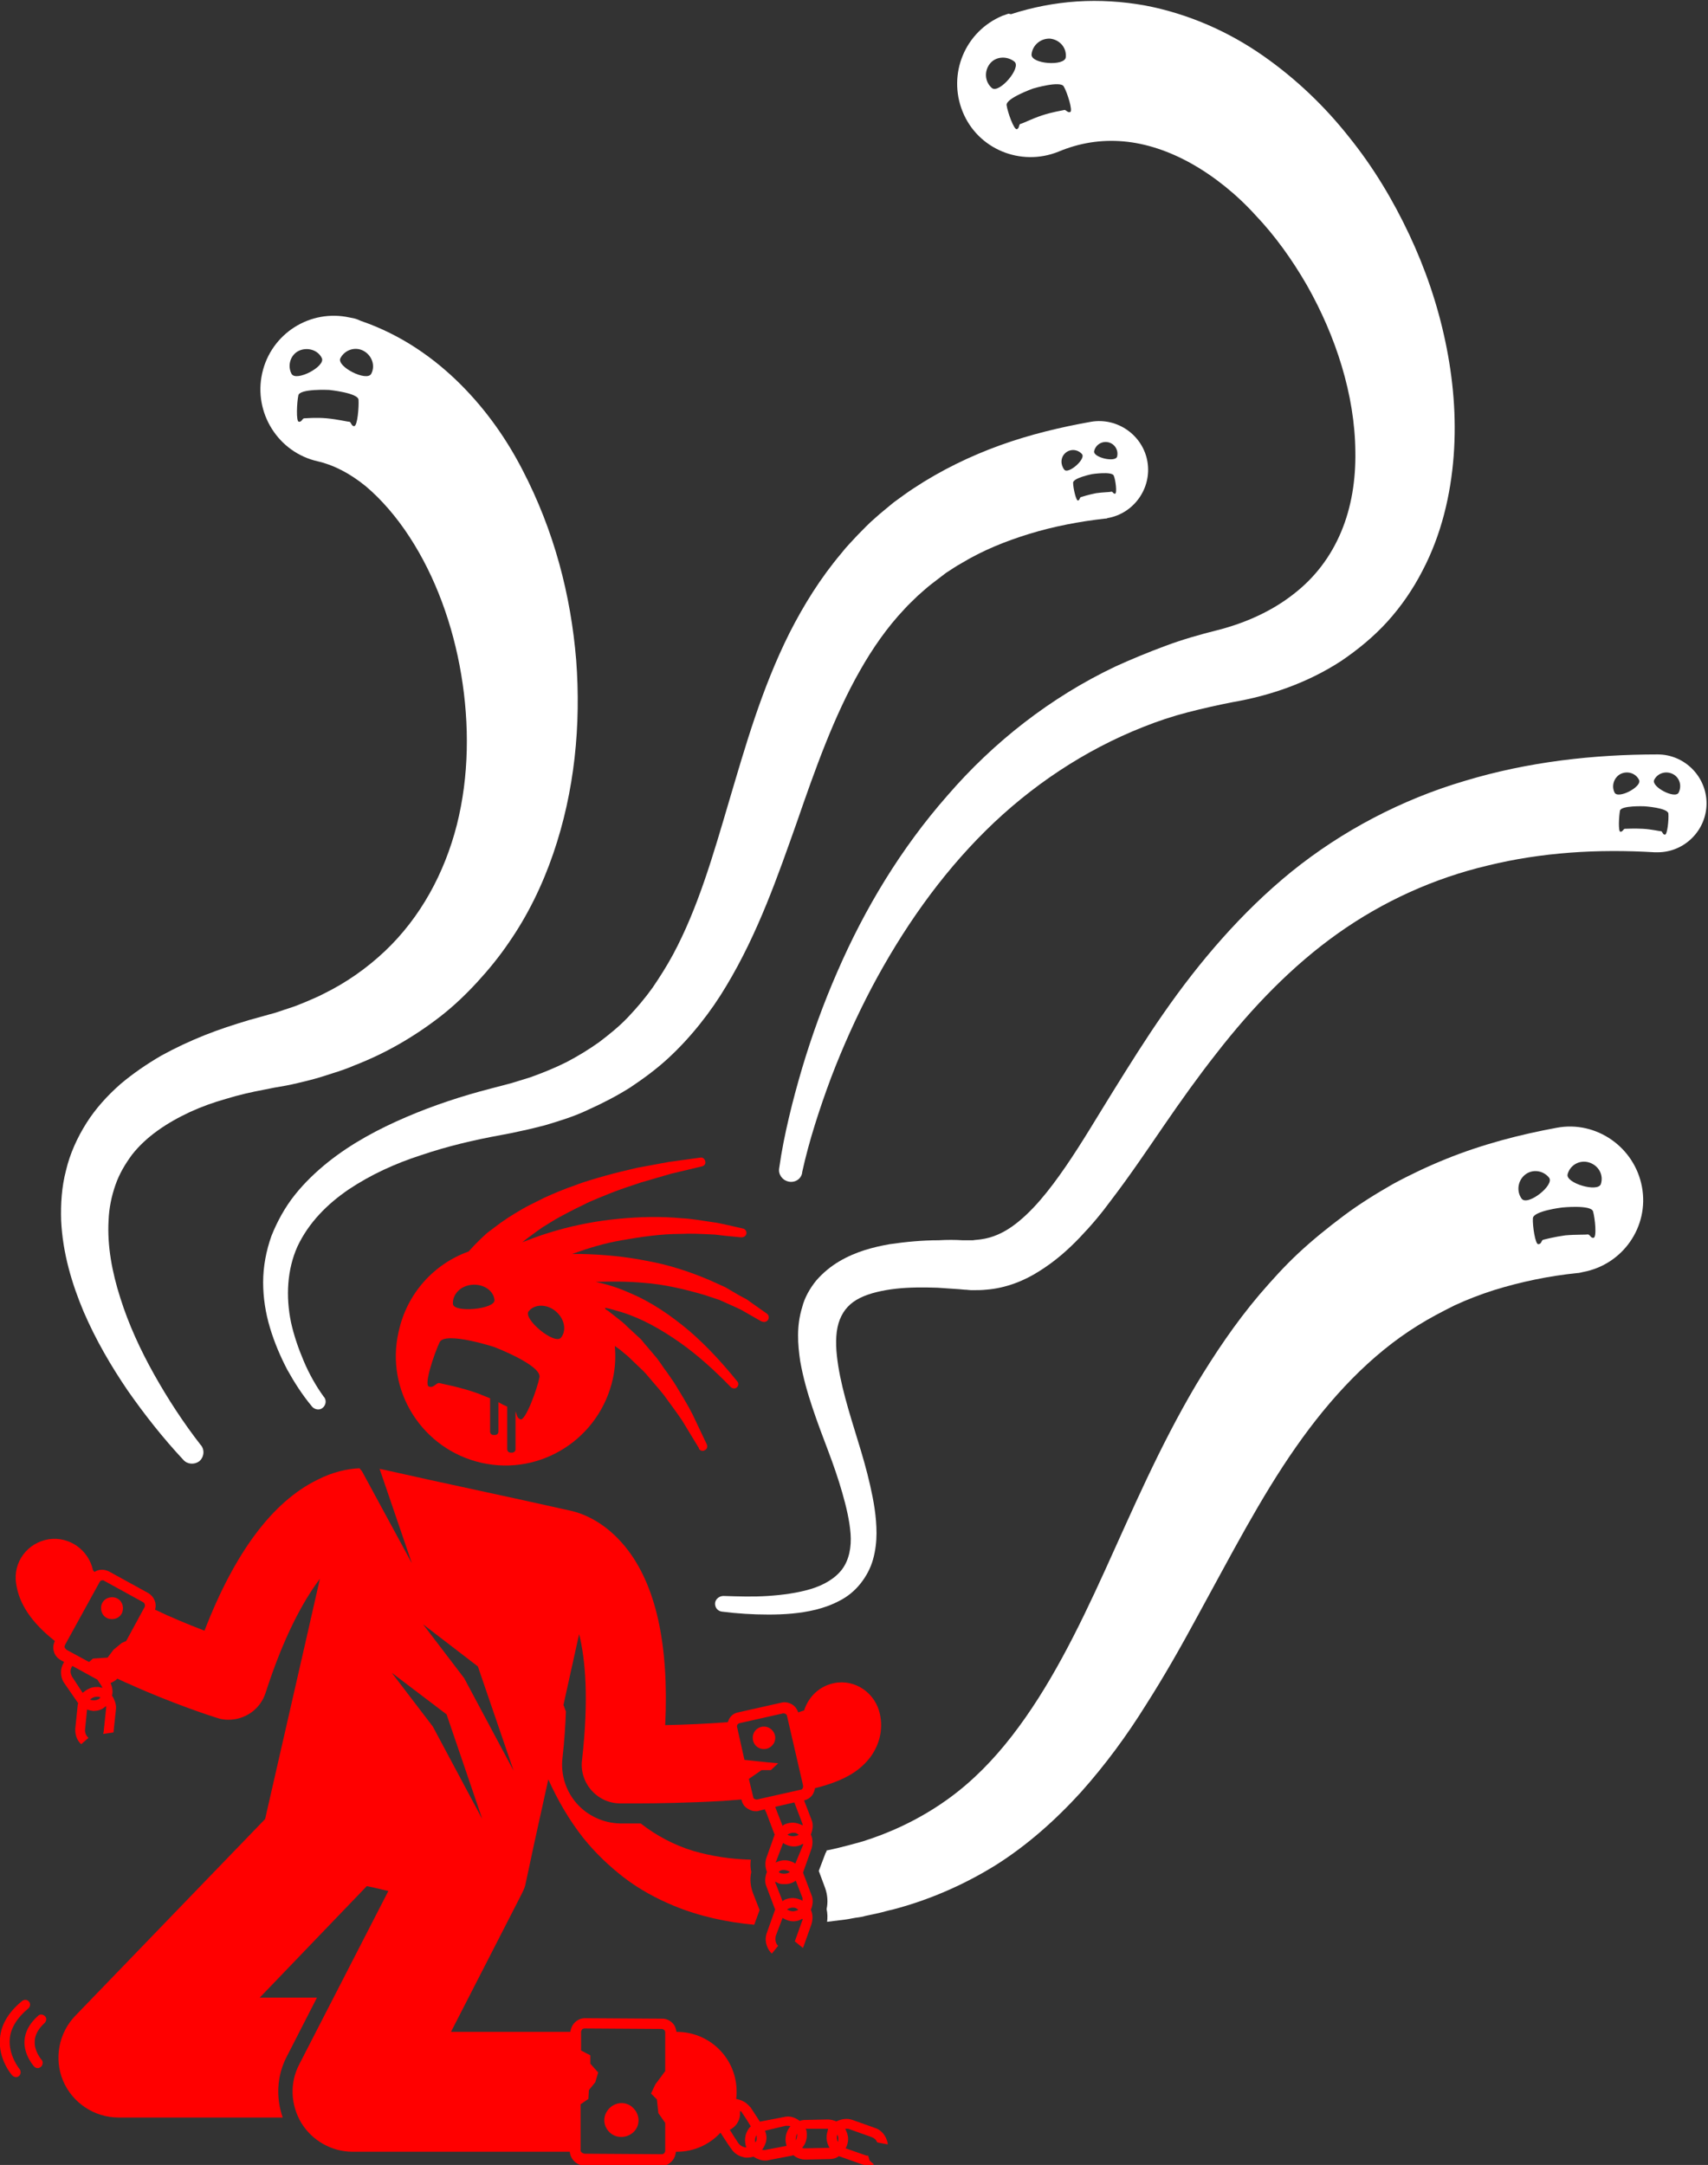 <?xml version="1.0" encoding="utf-8"?>
<!-- Generator: Adobe Illustrator 25.4.1, SVG Export Plug-In . SVG Version: 6.00 Build 0)  -->
<svg version="1.1" id="Layer_1" xmlns="http://www.w3.org/2000/svg" xmlns:xlink="http://www.w3.org/1999/xlink" x="0px" y="0px"
	 viewBox="0 0 349.2 442.5" style="enable-background:new 0 0 349.2 442.5;" xml:space="preserve">
<rect x="0" y="0" width="349.2" height="442.5" fill="#333333" stroke="none"/>
<style type="text/css">
	.st0{fill:#FF0000;}
	.st1{fill:#FFFFFF;}
</style>
<g>
	<path class="st0" d="M129.5,435.8c1.4-1.3,1.4-3.5,0-4.9c-1.3-1.4-3.5-1.4-4.9,0s-1.4,3.5,0,4.9
		C125.9,437.1,128.1,437.1,129.5,435.8z"/>
	<path class="st0" d="M9.1,413.5c0.4-0.4,0.5-1,0.1-1.4s-1-0.5-1.4-0.1c-1.8,1.6-2.7,3.3-2.8,5.2c-0.1,2.9,1.9,5.1,2,5.2
		c0.4,0.4,1,0.4,1.4,0l0.1-0.1c0.3-0.4,0.3-1,0-1.3c0,0-1.5-1.7-1.4-3.7C7.1,416,7.8,414.7,9.1,413.5z"/>
	<path class="st0" d="M4.5,409c-2.7,2.2-4.3,4.8-4.5,7.6c-0.4,4.3,2.4,7.5,2.5,7.6c0.4,0.4,1,0.5,1.4,0.1l0.1-0.1
		c0.3-0.4,0.3-0.9,0-1.3c0,0-2.3-2.8-2-6.2c0.2-2.2,1.5-4.3,3.8-6.2c0.4-0.4,0.5-1,0.1-1.4C5.6,408.7,5,408.6,4.5,409z"/>
	<path class="st0" d="M153.9,386.8c-0.5-1.4-0.6-2.8-0.3-4.2c-0.2-0.8-0.2-1.7-0.1-2.5c-4.1-0.1-8-0.7-11.8-1.8
		c-3.9-1.2-7.5-3.1-10.7-5.6c-0.2,0-0.5,0-0.7,0c-2.1,0-3.4,0-3.6,0c-3.4-0.1-6.6-1.6-8.8-4.1c-2.2-2.5-3.3-5.9-2.9-9.3
		c0.4-3.5,0.6-6.7,0.7-9.5c-0.2-0.4-0.3-0.9-0.5-1.3l0.5-2.3l2.7-12.2c1.3,5.2,2,13.3,0.6,25.7c-0.3,2.2,0.4,4.5,1.9,6.2
		s3.6,2.7,5.9,2.7c0.1,0,1.4,0,3.5,0c3.9,0,10.4-0.1,17.4-0.5c1.4-0.1,2.7-0.2,3.9-0.3v0.1c0.2,0.8,0.6,1.4,1.3,1.8
		c0.5,0.3,1,0.5,1.6,0.5c0.2,0,0.4,0,0.7-0.1l1.2-0.3c0,0.2,0.1,0.4,0.2,0.5l1.7,4.5c0,0,0,0.1,0.1,0.1c0,0.1-0.1,0.2-0.1,0.3
		l-1.6,4.5c-0.3,0.9-0.3,1.9,0.1,2.9l0,0c-0.4,1-0.5,2.1-0.1,3l1.7,4.5c0,0,0,0.1,0.1,0.1c0,0.1-0.1,0.2-0.1,0.3l-1.6,4.5
		c-0.4,1-0.3,2.1,0.1,3c0.2,0.5,0.5,0.9,0.9,1.3l1.3-1.6c-0.2-0.2-0.3-0.3-0.4-0.5c-0.2-0.5-0.2-1-0.1-1.5l1.4-3.7
		c0.6,0.4,1.4,0.7,2.2,0.7c0.5,0,1-0.1,1.4-0.3c0.2-0.1,0.3-0.2,0.5-0.2c0,0.1,0,0.3-0.1,0.4l-1.5,4.2l1.6,1.3v0.1
		c0.1-0.1,0.1-0.2,0.2-0.4l1.6-4.5c0.3-1,0.3-2-0.1-2.9c0,0,0,0,0-0.1c0.4-1,0.5-2.1,0.1-3l-1.7-4.5v-0.1c0-0.1,0.1-0.2,0.1-0.3
		l1.6-4.5c0.3-1,0.3-2-0.1-2.9c0,0,0,0,0-0.1c0.4-1,0.5-2.1,0.1-3l-1.5-3.9c0.7-0.2,1.4-0.6,1.8-1.3c0.2-0.4,0.4-0.8,0.4-1.2
		c6.8-1.7,9.5-4,11.3-6.3c2.1-2.8,2.8-6.3,1.8-9.6c-1.3-4.2-5.7-6.7-9.9-5.4c-2.7,0.8-4.6,2.9-5.4,5.4c-0.3,0.1-0.7,0.2-1.2,0.4
		c-0.2-0.6-0.6-1.2-1.2-1.6c-0.7-0.4-1.5-0.6-2.2-0.4l-8.9,2c-1.1,0.2-1.8,1-2.1,2c-4,0.3-8.3,0.5-12.8,0.6
		c0.8-16.5-1.9-28.8-8.2-36.5c-4.1-5-8.5-6.7-11-7.3c-0.2,0-0.3-0.1-0.5-0.1l-9-2l-19.8-4.3l-9-2c-0.2,0-0.3-0.1-0.5-0.1
		c-0.1,0-0.2,0-0.4-0.1l6.6,19.3L74,300.7l-0.5-0.6c-2.4,0.1-5.4,0.7-8.7,2.4c-9.1,4.5-16.8,14.8-23,30.8c-3.6-1.4-7-2.8-10.1-4.3
		c0.4-1.3-0.2-2.7-1.4-3.4l-8-4.4c-1-0.5-2.1-0.5-3,0.1c-0.1-0.1-0.2-0.3-0.3-0.4c-0.9-4.1-4.8-6.9-9-6.3c-4.4,0.7-7.4,4.7-6.7,9.1
		c0.6,4.1,3.1,7.9,7.9,11.7c-0.3,0.7-0.4,1.4-0.2,2.1c0.2,0.8,0.7,1.4,1.4,1.8l0.7,0.4c-0.3,0.5-0.5,1-0.6,1.6c-0.1,1,0.1,2,0.7,2.8
		l2.7,3.9l0.1,0.1c0,0.1-0.1,0.2-0.1,0.3l-0.5,4.8c-0.1,1.3,0.3,2.5,1.2,3.3l1.5-1.3c-0.5-0.4-0.8-1.1-0.7-1.8l0.4-4
		c0.2,0.1,0.4,0.1,0.6,0.2c0.2,0,0.5,0.1,0.7,0.1c0.8,0,1.6-0.2,2.2-0.7c0.1-0.1,0.3-0.2,0.4-0.3c0,0.1,0,0.3,0,0.4l-0.5,4.8
		c0,0.2-0.1,0.3-0.1,0.5l2.1-0.3l0.5-4.7c0.1-0.7-0.1-1.5-0.4-2.1c-0.1-0.2-0.2-0.5-0.4-0.7c0.2-0.8,0.1-1.7-0.3-2.6l0,0
		c0.5-0.2,1-0.5,1.4-0.9c0.7,0.3,1.4,0.7,2.2,1c9,4.1,17.7,6.9,18.1,7c0.8,0.3,1.6,0.4,2.4,0.4c3.4,0,6.5-2.1,7.6-5.5
		c3.7-11.5,7.7-18.8,11.1-23.3l-3,13.2l-8.2,35.9L15.4,412c-3.4,3.5-4.4,8.8-2.5,13.3s6.4,7.5,11.3,7.5h33.6
		c-1.4-4-1.2-8.4,0.7-12.2l6.3-12.3H53.1L75,385.5l1.4,0.3l3,0.7l-18.2,35.4c-2,3.8-1.8,8.3,0.4,12c2.2,3.6,6.2,5.9,10.5,5.9h44.4
		c0.1,1.5,1.4,2.8,2.9,2.8l15.8,0.1l0,0c0.8,0,1.5-0.3,2.1-0.9c0.5-0.5,0.8-1.2,0.9-2h0.2c3.5,0,6.7-1.5,8.9-3.9l1.7,2.6l0.5,0.7
		c0.6,0.9,1.5,1.5,2.5,1.7c0.3,0.1,0.5,0.1,0.8,0.1c0.4,0,0.9-0.1,1.3-0.2c0,0,0,0,0.1,0.1c0.7,0.4,1.4,0.7,2.2,0.7
		c0.3,0,0.5,0,0.8-0.1l4.7-0.9c0.1,0,0.2-0.1,0.3-0.1c0.7,0.6,1.6,0.9,2.5,0.9c0,0,0,0,0.1,0l4.8-0.1c0.7,0,1.4-0.2,1.9-0.6
		c0.1,0,0.2,0.1,0.3,0.1l4.5,1.6c0.4,0.1,0.9,0.2,1.3,0.2c0.4,0,0.8-0.1,1.1-0.2l-0.9-0.8l-0.3-1c-0.2,0-0.4,0-0.6-0.1l-4-1.4
		c0.3-0.6,0.5-1.2,0.5-1.9c0-0.8-0.3-1.5-0.6-2.1c0.1,0,0.2,0,0.3,0c0.2,0,0.4,0,0.6,0.1l4.5,1.6c0.5,0.2,0.9,0.5,1.1,1
		c0,0,0,0.1,0.1,0.1l2.1,0.4c0-0.5-0.2-0.9-0.4-1.4c-0.5-1-1.3-1.7-2.3-2l-4.5-1.6c-1.1-0.4-2.3-0.2-3.3,0.3
		c-0.5-0.2-1.1-0.4-1.7-0.4l-4.8,0.1c-0.4,0-0.7,0.1-1,0.2c-0.9-0.7-2-1.1-3.2-0.8l-4.7,0.9c-0.1,0-0.2,0-0.2,0.1l-1.9-2.9
		c0-0.1-0.1-0.1-0.2-0.2c-0.7-0.9-1.7-1.4-2.8-1.6c0.1-0.5,0.1-1,0.1-1.5c0-6.8-5.5-12.2-12.2-12.2h-0.1c-0.1-0.7-0.3-1.3-0.8-1.8
		c-0.6-0.6-1.3-0.9-2.1-0.9l-15.8-0.1c-0.8,0-1.5,0.3-2.1,0.9c-0.5,0.5-0.8,1.2-0.9,1.9H92.2l14-27.3c0.2-0.4,0.4-0.8,0.6-1.2
		c0.3-0.6,0.6-1.3,0.7-2l1.8-8.4l2.8-12.7c1.9,4.2,4.2,8.2,7.1,11.9c2.4,3,5.2,5.7,8.3,8.1s6.6,4.3,10.2,5.8
		c5.3,2.2,11,3.4,16.5,3.9l1.1-3L153.9,386.8z M151.2,352.2l8.9-2h0.1c0.1,0,0.2,0,0.4,0.1c0.1,0.1,0.3,0.2,0.3,0.4l3.3,14.3
		c0,0.2,0,0.3-0.1,0.5s-0.2,0.3-0.4,0.3l-8.9,2c-0.2,0-0.3,0-0.5-0.1s-0.3-0.2-0.3-0.4l-0.9-3.7l1.3-0.9l1.3-0.9h1.9l1.5-1.4
		l-2.2-0.2l-4.7-0.5l-1.5-6.7C150.6,352.7,150.8,352.3,151.2,352.2z M162.8,390.5c-0.6,0.3-1.3,0.1-1.9-0.2c0.1-0.1,0.2-0.1,0.3-0.2
		c0.3-0.1,0.6-0.2,0.8-0.2s0.5,0,0.7,0.1s0.3,0.2,0.5,0.3C163.1,390.4,163,390.5,162.8,390.5z M164.1,388.5
		c-0.2-0.1-0.4-0.2-0.7-0.3c-1-0.4-2.1-0.3-3,0.1c-0.2,0.1-0.3,0.2-0.4,0.3l-1.4-3.6c-0.1-0.1-0.1-0.3-0.1-0.4
		c0.2,0.1,0.4,0.2,0.6,0.3c0.4,0.2,0.9,0.2,1.4,0.2c0.6,0,1.1-0.1,1.7-0.4c0.2-0.1,0.3-0.2,0.5-0.3l1.4,3.6
		C164,388.1,164.1,388.3,164.1,388.5z M159.2,382.6c0.1-0.1,0.3-0.2,0.4-0.3c0.2-0.1,0.5-0.1,0.7-0.1c0.4,0,0.9,0.2,1.2,0.4
		c-0.1,0.1-0.2,0.1-0.3,0.2c-0.5,0.2-1,0.2-1.5,0.1C159.6,382.9,159.4,382.8,159.2,382.6z M162.6,380.9c-1-0.7-2.4-0.9-3.6-0.4
		c-0.2,0.1-0.3,0.1-0.4,0.2c0-0.1,0-0.2,0.1-0.3l1.4-3.7c0.6,0.4,1.4,0.7,2.2,0.7c0.5,0,1-0.1,1.4-0.3c0.2-0.1,0.3-0.2,0.5-0.2
		c0,0.1,0,0.3-0.1,0.4L162.6,380.9z M161,375c0.1-0.1,0.2-0.1,0.3-0.2c0.3-0.1,0.6-0.2,0.8-0.2s0.5,0,0.7,0.1s0.3,0.2,0.5,0.3
		c-0.1,0.1-0.2,0.1-0.4,0.2C162.2,375.4,161.5,375.3,161,375z M164,372.6c0.1,0.2,0.1,0.3,0.1,0.5c-0.2-0.1-0.4-0.2-0.7-0.3
		c-1-0.4-2.1-0.3-3,0.1c-0.2,0.1-0.3,0.2-0.4,0.3l-1.4-3.6c0-0.1-0.1-0.2-0.1-0.3l3.9-0.9L164,372.6z M13.2,336.7
		c0-0.2,0-0.3,0.1-0.5l7.1-12.9c0.1-0.2,0.3-0.3,0.6-0.3c0.1,0,0.2,0,0.3,0.1l8,4.4c0.3,0.2,0.4,0.6,0.3,0.9l-3.8,7l-0.9,0.4
		l-1.7,1.4l-1.2,1.6l-3,0.2l-0.8,0.7l-4.6-2.5C13.4,337,13.3,336.9,13.2,336.7z M14.8,342.8c-0.1-0.1-0.1-0.2-0.2-0.4
		c-0.3-0.6-0.2-1.4,0.2-1.9l5.1,2.8l0.8,1.2c0.1,0.2,0.2,0.3,0.2,0.5c-0.2-0.1-0.5-0.1-0.7-0.2c-0.4,0-0.9,0-1.3,0.1
		c-0.8,0.2-1.4,0.6-2,1.1L14.8,342.8z M20.3,347.2c-0.4,0.3-1,0.4-1.5,0.3c-0.1,0-0.3-0.1-0.4-0.1c0.4-0.4,0.9-0.6,1.4-0.6
		c0.1,0,0.1,0,0.2,0c0.2,0,0.4,0.1,0.5,0.1C20.5,347,20.4,347.1,20.3,347.2z M105,361.9L94.9,343l-8.4-11l11.2,8.6L105,361.9z
		 M91.3,350.4l7.3,21.4l-10.1-18.9l-8.4-11L91.3,350.4z M118.7,439.5v-9.4l1.6-1.1l0.1-1.8l1.3-1.6l0.6-2l-1.6-1.8v-1.7l-1.9-1v-3.8
		c0-0.2,0.1-0.3,0.2-0.5c0.1-0.1,0.3-0.2,0.5-0.2l0,0l15.8,0.1c0.2,0,0.3,0.1,0.5,0.2c0.1,0.1,0.2,0.3,0.2,0.5v7.9l-0.8,1.1L134,426
		l-0.9,1.9l1.2,1.2l0.3,2.8l1.4,2v5.7c0,0.2-0.1,0.3-0.2,0.5c-0.1,0.1-0.3,0.2-0.5,0.2l0,0l-15.8-0.1
		C119,440.1,118.7,439.8,118.7,439.5z M154.7,437.3c0,0.2-0.1,0.4-0.3,0.6v-0.1c-0.1-0.5,0-1,0.3-1.4
		C154.7,436.7,154.7,437,154.7,437.3z M162.7,437.5c0-0.1,0-0.2,0-0.3c0-0.4,0.1-0.8,0.3-1.1C163,436.6,162.9,437.1,162.7,437.5z
		 M171.4,437.1c0,0.3,0,0.5-0.1,0.7c-0.2-0.5-0.3-1-0.1-1.5l0,0C171.3,436.5,171.4,436.8,171.4,437.1z M169.3,435.1
		C169.4,435.1,169.4,435.1,169.3,435.1C169.4,435.1,169.4,435.1,169.3,435.1c0,0.2-0.1,0.3-0.1,0.5c-0.4,1.2-0.2,2.4,0.4,3.4
		c-0.1,0-0.2,0-0.2,0l-4.8,0.1c-0.2,0-0.4,0-0.6-0.1c0.8-0.9,1.1-2.1,0.9-3.4l0,0c0-0.2-0.1-0.3-0.2-0.5H169.3z M160.6,434.5
		c0.1,0,0.3,0,0.4,0c0.2,0,0.4,0,0.6,0.1c-0.6,0.7-1,1.6-1,2.7c0,0.4,0.1,0.9,0.2,1.3l-4.2,0.8c-0.3,0.1-0.6,0-0.8,0
		c0.4-0.5,0.6-1,0.8-1.6c0.2-0.8,0.1-1.6-0.2-2.3L160.6,434.5z M151.7,431.8l0.8,1.2l1,1.6c-0.2,0.2-0.4,0.4-0.5,0.6
		c-0.6,0.9-0.8,1.9-0.6,3c0,0.2,0.1,0.5,0.2,0.7c-0.1,0-0.2,0-0.3,0c-0.5-0.1-1-0.4-1.3-0.8l-0.8-1.2l-1-1.6
		c0.3-0.1,0.5-0.3,0.8-0.5c0.8-0.7,1.3-1.7,1.3-2.7c0-0.2,0-0.4,0-0.6C151.5,431.5,151.6,431.6,151.7,431.8z"/>
	<path class="st1" d="M289.9,270.9c2.4-1.5,4.9-2.8,7.5-4.1c2.6-1.2,5.2-2.2,8-3.1c5.5-1.7,11.2-2.9,17.1-3.5c0.3,0,0.7-0.1,1.1-0.2
		c8.2-1.5,13.6-9.3,12.1-17.4s-9.3-13.6-17.4-12.1l0,0c-7.6,1.4-15.3,3.4-22.7,6.4c-3.7,1.5-7.3,3.2-10.8,5.1
		c-3.5,2-6.9,4.1-10.1,6.5s-6.3,4.9-9.2,7.6c-2.9,2.7-5.5,5.6-8,8.5c-5,5.9-9.2,12.2-13,18.5c-7.5,12.7-13,25.6-18.6,37.9
		s-11.4,24-19,33.8c-3.8,4.9-8,9.2-12.8,12.7s-10.2,6.3-16,8.3c-0.7,0.2-1.4,0.5-2.2,0.7l-2.2,0.6c-1.5,0.4-3.1,0.8-4.6,1.1H169
		c0,0.2-0.1,0.4-0.2,0.5l-1.4,3.7l1.3,3.5c0.5,1.4,0.6,2.9,0.3,4.3c0.2,0.9,0.2,1.8,0.1,2.6c0.8-0.1,1.6-0.2,2.4-0.3
		c0.9-0.1,1.8-0.2,2.7-0.4c0.9-0.2,1.8-0.2,2.7-0.5l2.8-0.6c0.9-0.2,1.8-0.5,2.8-0.7c7.3-1.9,14.5-5,21.1-9.1
		c6.5-4.1,12.3-9.3,17.4-14.9c5-5.6,9.4-11.6,13.2-17.7c3.9-6.1,7.4-12.3,10.7-18.4c6.7-12.2,12.8-24.1,20.1-34.5
		C272,285.7,280.2,276.9,289.9,270.9z M320.5,240c0.5-1.9,2.5-3,4.4-2.4s3,2.5,2.4,4.4C326.7,243.8,320,241.8,320.5,240z
		 M319.4,246.8c0,0,5.9-0.6,6.3,0.8c0.4,1.4,0.8,5.3,0.1,5.4c-0.6,0.1-0.7-0.7-1.2-0.7c-0.4,0.1-2.4,0-4.6,0.2
		c-2.2,0.3-4.1,0.8-4.5,0.9c-0.4,0.1-0.3,0.9-1,0.9c-0.6,0.1-1.2-3.8-1.1-5.3S319.4,246.8,319.4,246.8z M311.8,240.1
		c1.5-1.2,3.7-0.9,4.9,0.6c1.2,1.5-4.4,5.9-5.6,4.3C310,243.5,310.3,241.3,311.8,240.1z"/>
	<path class="st1" d="M71.3,243.1c4.5-3,9.5-5.3,14.8-7c5.3-1.8,10.8-3.1,16.3-4.1l2.1-0.4l2.3-0.5c1.5-0.3,3-0.7,4.6-1.1
		c3-0.9,6-1.8,8.9-3.2c2.9-1.3,5.8-2.8,8.5-4.5c2.7-1.8,5.3-3.7,7.7-5.9s4.6-4.6,6.6-7.1s3.8-5.1,5.4-7.8
		c6.5-10.8,10.5-22.4,14.4-33.4c3.8-11,7.6-21.7,12.9-31c2.6-4.6,5.6-8.9,9.1-12.6c0.8-0.9,1.8-1.8,2.7-2.7c0.9-0.8,1.9-1.7,2.8-2.4
		c1-0.8,2-1.5,3-2.3c1.1-0.7,2.1-1.4,3.2-2c4.3-2.6,9-4.5,13.9-6s10.1-2.5,15.4-3.1c0.2,0,0.4,0,0.5-0.1c5.4-0.9,9.1-6.1,8.2-11.5
		c-0.9-5.4-6.1-9.1-11.5-8.2l0,0c-6.2,1.1-12.5,2.6-18.6,4.8c-6.1,2.2-12.1,5.1-17.7,8.8c-1.4,0.9-2.7,1.9-4.1,2.9
		c-1.3,1.1-2.6,2.1-3.8,3.2c-1.3,1.1-2.4,2.3-3.6,3.5c-1.1,1.2-2.3,2.4-3.3,3.7c-4.3,5.1-7.7,10.6-10.6,16.3
		c-5.7,11.4-9,23.1-12.3,34.2c-3.3,11.2-6.4,22-11.5,31.5c-1.3,2.4-2.7,4.6-4.2,6.8c-1.5,2.1-3.2,4.1-5,6s-3.8,3.5-5.9,5.1
		c-2.1,1.5-4.4,2.9-6.7,4.1c-2.4,1.2-4.9,2.2-7.4,3.1c-1.3,0.4-2.6,0.8-3.9,1.2l-4.2,1.1c-5.8,1.5-11.6,3.4-17.2,5.8
		c-5.6,2.4-11.1,5.3-16,9.2c-2.5,2-4.8,4.2-6.8,6.7s-3.6,5.4-4.8,8.4c-1.1,3.1-1.7,6.3-1.7,9.5s0.5,6.3,1.4,9.3s2.1,5.8,3.5,8.5
		c1.5,2.7,3.1,5.2,5.1,7.6c0.5,0.6,1.5,0.8,2.1,0.3c0.7-0.5,0.9-1.5,0.4-2.2l-0.1-0.1c-1.6-2.2-3-4.7-4.1-7.3
		c-1.1-2.6-2-5.2-2.6-7.9c-1.1-5.3-0.8-10.8,1.3-15.5C63.1,249.9,66.9,246.1,71.3,243.1z M226.6,90.4c1.3,0.3,2.1,1.6,1.8,2.9
		s-5,0.2-4.7-1.1S225.3,90.1,226.6,90.4z M223.3,96.9c0,0,4-0.6,4.4,0.3s0.7,3.6,0.3,3.7s-0.5-0.5-0.8-0.4s-1.7,0.1-3.1,0.3
		c-1.5,0.3-2.8,0.7-3.1,0.8c-0.3,0.1-0.2,0.6-0.6,0.7s-1-2.6-1-3.6C219.3,97.7,223.3,96.9,223.3,96.9z M217.8,92.6
		c1-0.9,2.5-0.8,3.4,0.2s-2.8,4.2-3.6,3.2S216.8,93.5,217.8,92.6z"/>
	<path class="st1" d="M237.9,207.1c-3.7,5.3-7,10.6-10.3,15.9c-3.3,5.3-6.4,10.6-9.7,15.4c-3.3,4.8-6.9,9.4-11,12.3
		c-2,1.4-4.1,2.3-6.3,2.6c-0.6,0.1-1.1,0.1-1.7,0.2c-0.3,0-0.6,0-0.9,0h-1.2c-1.6-0.1-3.2-0.1-4.9,0c-3.3,0-6.6,0.3-10,0.8
		c-3.4,0.6-6.9,1.5-10.3,3.5c-1.7,1-3.3,2.3-4.7,3.9c-1.3,1.6-2.4,3.5-2.9,5.5c-1.2,3.9-0.9,7.6-0.4,11c0.6,3.4,1.5,6.5,2.5,9.5
		s2.1,5.9,3.2,8.8c1.1,2.9,2.1,5.8,2.9,8.6c0.8,2.8,1.5,5.7,1.7,8.4c0.2,2.7-0.3,5.3-1.7,7.2c-1.4,1.9-3.8,3.3-6.5,4.1
		c-2.7,0.8-5.7,1.2-8.7,1.4c-3,0.2-6,0.1-9.1,0l0,0c-0.8,0-1.6,0.6-1.7,1.4c-0.1,0.9,0.5,1.7,1.4,1.8c3.1,0.4,6.3,0.6,9.5,0.6
		s6.4-0.2,9.7-1c1.6-0.4,3.3-1,4.8-1.8c1.6-0.8,3.1-2,4.3-3.5s2.1-3.2,2.6-5s0.7-3.6,0.7-5.3c0-3.5-0.6-6.7-1.3-9.8
		c-0.7-3.1-1.6-6.2-2.5-9.1c-1.8-5.9-3.7-11.8-4.3-17.4c-0.3-2.8-0.2-5.4,0.6-7.4s2.1-3.4,4.1-4.4s4.7-1.6,7.4-1.9s5.6-0.3,8.5-0.2
		c1.5,0.1,2.9,0.2,4.4,0.3l1.1,0.1c0.5,0,1,0.1,1.5,0.1c1,0,2,0,2.9-0.1c4-0.3,7.8-1.8,10.9-3.8c3.2-2,5.8-4.3,8.2-6.8
		s4.5-5,6.4-7.6c3.9-5.1,7.4-10.3,10.9-15.4c3.5-5.1,7-10,10.7-14.7c7.3-9.4,15.5-17.9,24.8-24.5s19.7-11.3,30.7-13.9
		c11-2.7,22.5-3.4,34.1-2.7c0.2,0,0.4,0,0.6,0c5.5,0,10-4.5,10-10s-4.5-10-10-10l0,0c-13.1,0-26.5,1.5-39.4,5.4
		c-12.9,3.8-25.1,10.2-35.5,18.6C253.8,186.5,245.2,196.6,237.9,207.1z M338.2,159.4c0.7-1.4,2.4-1.9,3.8-1.2s1.9,2.4,1.2,3.8
		S337.5,160.8,338.2,159.4z M341.1,166.3c0.1,1.2-0.2,4.3-0.7,4.3s-0.5-0.7-0.8-0.7s-1.9-0.4-3.7-0.5s-3.3,0-3.7,0
		c-0.3,0-0.4,0.6-0.9,0.6s-0.3-3.2-0.1-4.3s5-0.9,5-0.9S341,165.1,341.1,166.3z M331.3,158.2c1.4-0.7,3.1-0.2,3.8,1.2s-4.3,4-5,2.6
		S330,158.9,331.3,158.2z"/>
	<path class="st0" d="M98.5,299c12.1,2.7,24.1-5,26.8-17.2c0.5-2.3,0.6-4.5,0.4-6.7l1.1,0.8l1.2,1c0.4,0.3,0.8,0.7,1.2,1.1l2.3,2.2
		c0.8,0.8,1.4,1.6,2.1,2.4c0.7,0.8,1.4,1.6,2.1,2.5c1.3,1.8,2.6,3.5,3.8,5.3l3.4,5.6v0.1c0.2,0.4,0.8,0.6,1.2,0.3
		c0.5-0.2,0.6-0.8,0.4-1.2l-2.9-6.1c-1-2-2.2-3.9-3.4-5.9c-0.6-1-1.3-1.9-1.9-2.8c-0.7-0.9-1.3-1.9-2-2.8l-2.2-2.6
		c-0.4-0.4-0.7-0.9-1.1-1.3l-1.3-1.2l-1.3-1.2c-0.4-0.4-0.8-0.8-1.3-1.2l-2.8-2.2l-0.5-0.3c0-0.1-0.1-0.2-0.1-0.3
		c1.2,0.2,2.3,0.6,3.4,0.9c4.2,1.3,8.2,3.6,11.9,6.2s7.2,5.8,10.4,9.1l0,0c0.3,0.3,0.9,0.4,1.2,0.1c0.4-0.3,0.5-0.9,0.1-1.3
		c-3-3.7-6.2-7.2-9.8-10.3c-3.7-3.1-7.7-5.9-12.3-7.8c-2.2-1-4.5-1.7-6.8-2.2c3.3-0.1,6.5-0.1,9.8,0.2c4.2,0.3,8.4,1.3,12.5,2.5l3,1
		l2.9,1.3l1.5,0.7l1.4,0.8l2.8,1.6h0.1c0.4,0.2,0.9,0.1,1.2-0.3s0.2-1-0.2-1.3l-2.7-1.9l-1.4-1l-1.5-0.8l-2.9-1.7l-3.1-1.4
		c-4.2-1.8-8.5-3.2-13-4c-4.5-0.9-9-1.3-13.5-1.4c-0.6,0-1.2,0-1.7,0c3.3-1.2,6.6-2.2,10.1-2.8c4-0.7,8-1.3,12.1-1.3
		c2-0.1,4.1,0,6.1,0.1c1,0,2,0.2,3.1,0.3l3.1,0.3h0.1c0.5,0,0.9-0.3,1-0.7c0.1-0.5-0.2-1-0.7-1.1l-3.1-0.7c-1-0.2-2.1-0.5-3.1-0.6
		c-2.1-0.3-4.2-0.7-6.3-0.8c-4.3-0.4-8.6-0.3-12.8,0.1c-4.3,0.4-8.6,1.2-12.8,2.4c-2.1,0.6-4.2,1.3-6.2,2.1
		c-0.3,0.1-0.5,0.2-0.8,0.3c0.5-0.4,1.1-0.9,1.7-1.3c0.8-0.6,1.6-1.2,2.5-1.8l2.6-1.6c1.8-1,3.7-2,5.6-2.9c1.9-1,3.9-1.7,5.8-2.5
		c2-0.8,4-1.4,6-2.1c2.1-0.6,4.1-1.2,6.2-1.8l6.3-1.5l0,0c0.5-0.1,0.8-0.5,0.7-1s-0.5-0.9-1-0.8l-6.5,0.9c-2.2,0.4-4.3,0.8-6.5,1.2
		c-2.1,0.5-4.3,1-6.4,1.6s-4.3,1.2-6.3,2c-2.1,0.7-4.2,1.6-6.2,2.5l-3,1.5c-1,0.5-2,1.1-3,1.7c-1,0.6-1.9,1.2-2.9,1.9
		c-0.9,0.7-1.9,1.4-2.8,2.1l-1.3,1.2l-1.3,1.3c-0.4,0.4-0.8,0.9-1.2,1.3c-7,2.5-12.6,8.5-14.3,16.4C78.7,284.3,86.4,296.3,98.5,299z
		 M108.1,268c1.2-1.5,3.7-1.5,5.5,0s2.3,3.9,1.1,5.4C113.4,275,106.8,269.5,108.1,268z M96.5,262.6c2.4-0.2,4.4,1.2,4.6,3.1
		s-8.4,2.7-8.5,0.8S94.1,262.8,96.5,262.6z M89.9,274.3c1.2-2.2,11.1,1,11.1,1s9.7,3.7,9.3,6.2c-0.5,2.5-2.9,9-3.9,8.6
		c-0.8-0.3-0.7-1.1-1-1.6v7.7c0,0.4-0.3,0.7-0.7,0.7h-0.3c-0.4,0-0.7-0.3-0.7-0.7v-8.7c-0.5-0.2-1.1-0.5-1.8-0.9v6
		c0,0.4-0.3,0.7-0.7,0.7h-0.3c-0.4,0-0.7-0.3-0.7-0.7v-6.8c-0.8-0.3-1.7-0.7-2.5-1c-3.6-1.3-7.1-1.9-7.8-2.1
		c-0.7-0.2-1.2,1.1-2.2,0.7C86.6,283.1,88.8,276.6,89.9,274.3z"/>
	<path class="st0" d="M24.6,330.2c0.8-0.9,0.7-2.4-0.2-3.2c-0.9-0.8-2.4-0.7-3.2,0.2c-0.8,0.9-0.7,2.4,0.2,3.2
		S23.8,331.1,24.6,330.2z"/>
	<path class="st1" d="M23.6,242.2c0.8-2.3,2-4.3,3.4-6.2c2.9-3.7,7.1-6.5,11.8-8.7c2.4-1.1,4.9-2,7.4-2.7c2.6-0.8,5.2-1.4,7.9-1.9
		l2-0.4l2.3-0.4c1.6-0.3,3.2-0.7,4.8-1.1c1.6-0.4,3.2-0.9,4.7-1.4c1.6-0.5,3.1-1,4.7-1.7c6.2-2.4,12.1-5.8,17.5-10
		c2.7-2.1,5.2-4.5,7.5-7s4.5-5.2,6.4-8c3.9-5.6,6.9-11.8,9.1-18.2c4.4-12.8,5.7-26.3,4.7-39.6c-1.1-13.3-4.5-26.4-11-38.9
		c-3.1-6-7.2-12-12.6-17.4S82,68.4,73.8,65.6l-0.7-0.3c-0.5-0.2-1-0.3-1.6-0.4c-8.1-1.8-16.1,3.3-17.9,11.4s3.3,16.2,11.4,18
		c3.1,0.7,6.5,2.4,9.8,5.1c3.2,2.7,6.3,6.3,8.9,10.3c5.3,8.1,8.9,18,10.6,28.2s1.6,20.8-0.9,30.7c-2.5,9.8-7.4,18.9-14.7,25.8
		c-3.6,3.4-7.8,6.4-12.5,8.7c-1.1,0.6-2.4,1.1-3.5,1.6c-1.2,0.5-2.4,1-3.7,1.4s-2.5,0.9-3.8,1.2l-4.3,1.2c-3,0.9-6.1,1.9-9.1,3.1
		c-3,1.2-6,2.6-8.9,4.2c-2.9,1.7-5.7,3.6-8.3,5.8c-2.6,2.3-5,4.9-6.9,7.9s-3.4,6.3-4.2,9.7c-0.9,3.4-1.1,6.9-1,10.2
		c0.3,6.7,2.2,13,4.6,18.7c2.5,5.8,5.6,11.1,9,16.1c3.5,5,7.2,9.7,11.4,14.2c0.8,0.9,2.2,1,3.2,0.3c1-0.8,1.2-2.3,0.4-3.3l-0.1-0.1
		c-3.5-4.5-6.7-9.4-9.5-14.4s-5.2-10.2-6.9-15.6c-1.7-5.3-2.7-10.7-2.4-15.9C22.3,246.9,22.8,244.5,23.6,242.2z M59.6,76.4
		c-0.9-1.7-0.2-3.9,1.5-4.7s3.9-0.2,4.7,1.5S60.5,78.1,59.6,76.4z M72.4,87.1c-0.6,0-0.6-0.9-1-0.9s-2.4-0.5-4.6-0.7s-4.2,0-4.6,0
		c-0.4,0-0.5,0.8-1.1,0.7c-0.6,0-0.4-4-0.1-5.4c0.3-1.4,6.3-1.1,6.3-1.1s5.9,0.6,6,2S73.1,87.1,72.4,87.1z M75.9,76.4
		c-0.9,1.7-7.2-1.5-6.3-3.2c0.9-1.7,3-2.4,4.7-1.5S76.8,74.7,75.9,76.4z"/>
	<path class="st1" d="M206.2,2.8c-0.4,0.1-0.8,0.3-1.2,0.4c-7.7,3.2-11.3,11.9-8.2,19.6s11.9,11.3,19.6,8.2
		c4.3-1.8,8.7-2.5,13.3-2.1s9.4,2,14,4.6s9.1,6.2,13,10.5c4,4.2,7.5,9.1,10.5,14.3c5.9,10.4,9.8,22.4,9.9,34
		c0.1,5.8-0.8,11.4-2.9,16.4s-5.3,9.3-9.7,12.7c-4.3,3.4-9.7,5.9-15.6,7.4c-3.6,0.9-7.1,1.9-10.6,3.2s-6.9,2.7-10.2,4.2
		c-13.3,6.3-25,15.5-34.4,26.4c-9.5,10.8-16.9,23.1-22.5,36c-2.8,6.4-5.2,13-7.2,19.7c-1,3.4-1.9,6.7-2.7,10.1
		c-0.8,3.4-1.5,6.8-2,10.4c-0.2,1.2,0.6,2.4,1.9,2.7c1.3,0.3,2.6-0.5,2.8-1.8v-0.1c0.7-3.2,1.6-6.5,2.6-9.7s2.1-6.4,3.3-9.6
		c2.4-6.3,5.2-12.5,8.3-18.4c6.3-11.9,14-22.9,23.3-32.1s20.3-16.5,32.2-21.2c3-1.2,6-2.2,9.1-3s6.2-1.5,9.3-2.1
		c7.5-1.3,15.2-3.9,22.1-8.4c3.4-2.3,6.7-5,9.5-8.1s5.2-6.6,7.1-10.3c3.9-7.4,5.8-15.6,6.4-23.5c0.6-8-0.1-15.8-1.7-23.4
		s-4.1-14.9-7.4-21.9s-7.3-13.7-12.3-19.9c-4.9-6.2-10.8-11.9-17.7-16.7C251.2,6.5,243,2.8,234,1.1c-4.5-0.8-9.2-1.1-13.8-0.8
		s-9.2,1.2-13.5,2.6L206.2,2.8z M218.8,22.9c-0.6,0.2-0.9-0.6-1.3-0.4c-0.4,0.1-2.4,0.4-4.5,1.1s-3.8,1.6-4.3,1.7s-0.2,0.9-0.8,1.1
		s-1.9-3.5-2.1-4.9c-0.2-1.4,5.4-3.4,5.4-3.4s5.7-1.7,6.3-0.4C218.2,18.9,219.4,22.7,218.8,22.9z M214.7,7.9
		c1.9,0.2,3.4,1.8,3.2,3.8c-0.2,1.9-7.2,1.4-7-0.6C211.1,9.2,212.8,7.8,214.7,7.9z M202.8,18c-1.5-1.3-1.6-3.5-0.4-5s3.5-1.6,5-0.4
		S204.3,19.2,202.8,18z"/>
	<path class="st0" d="M156.2,357.5c1.2,0,2.3-1,2.3-2.3c0-1.2-1-2.3-2.3-2.3s-2.3,1-2.3,2.3S154.9,357.5,156.2,357.5z"/>
</g>
</svg>
